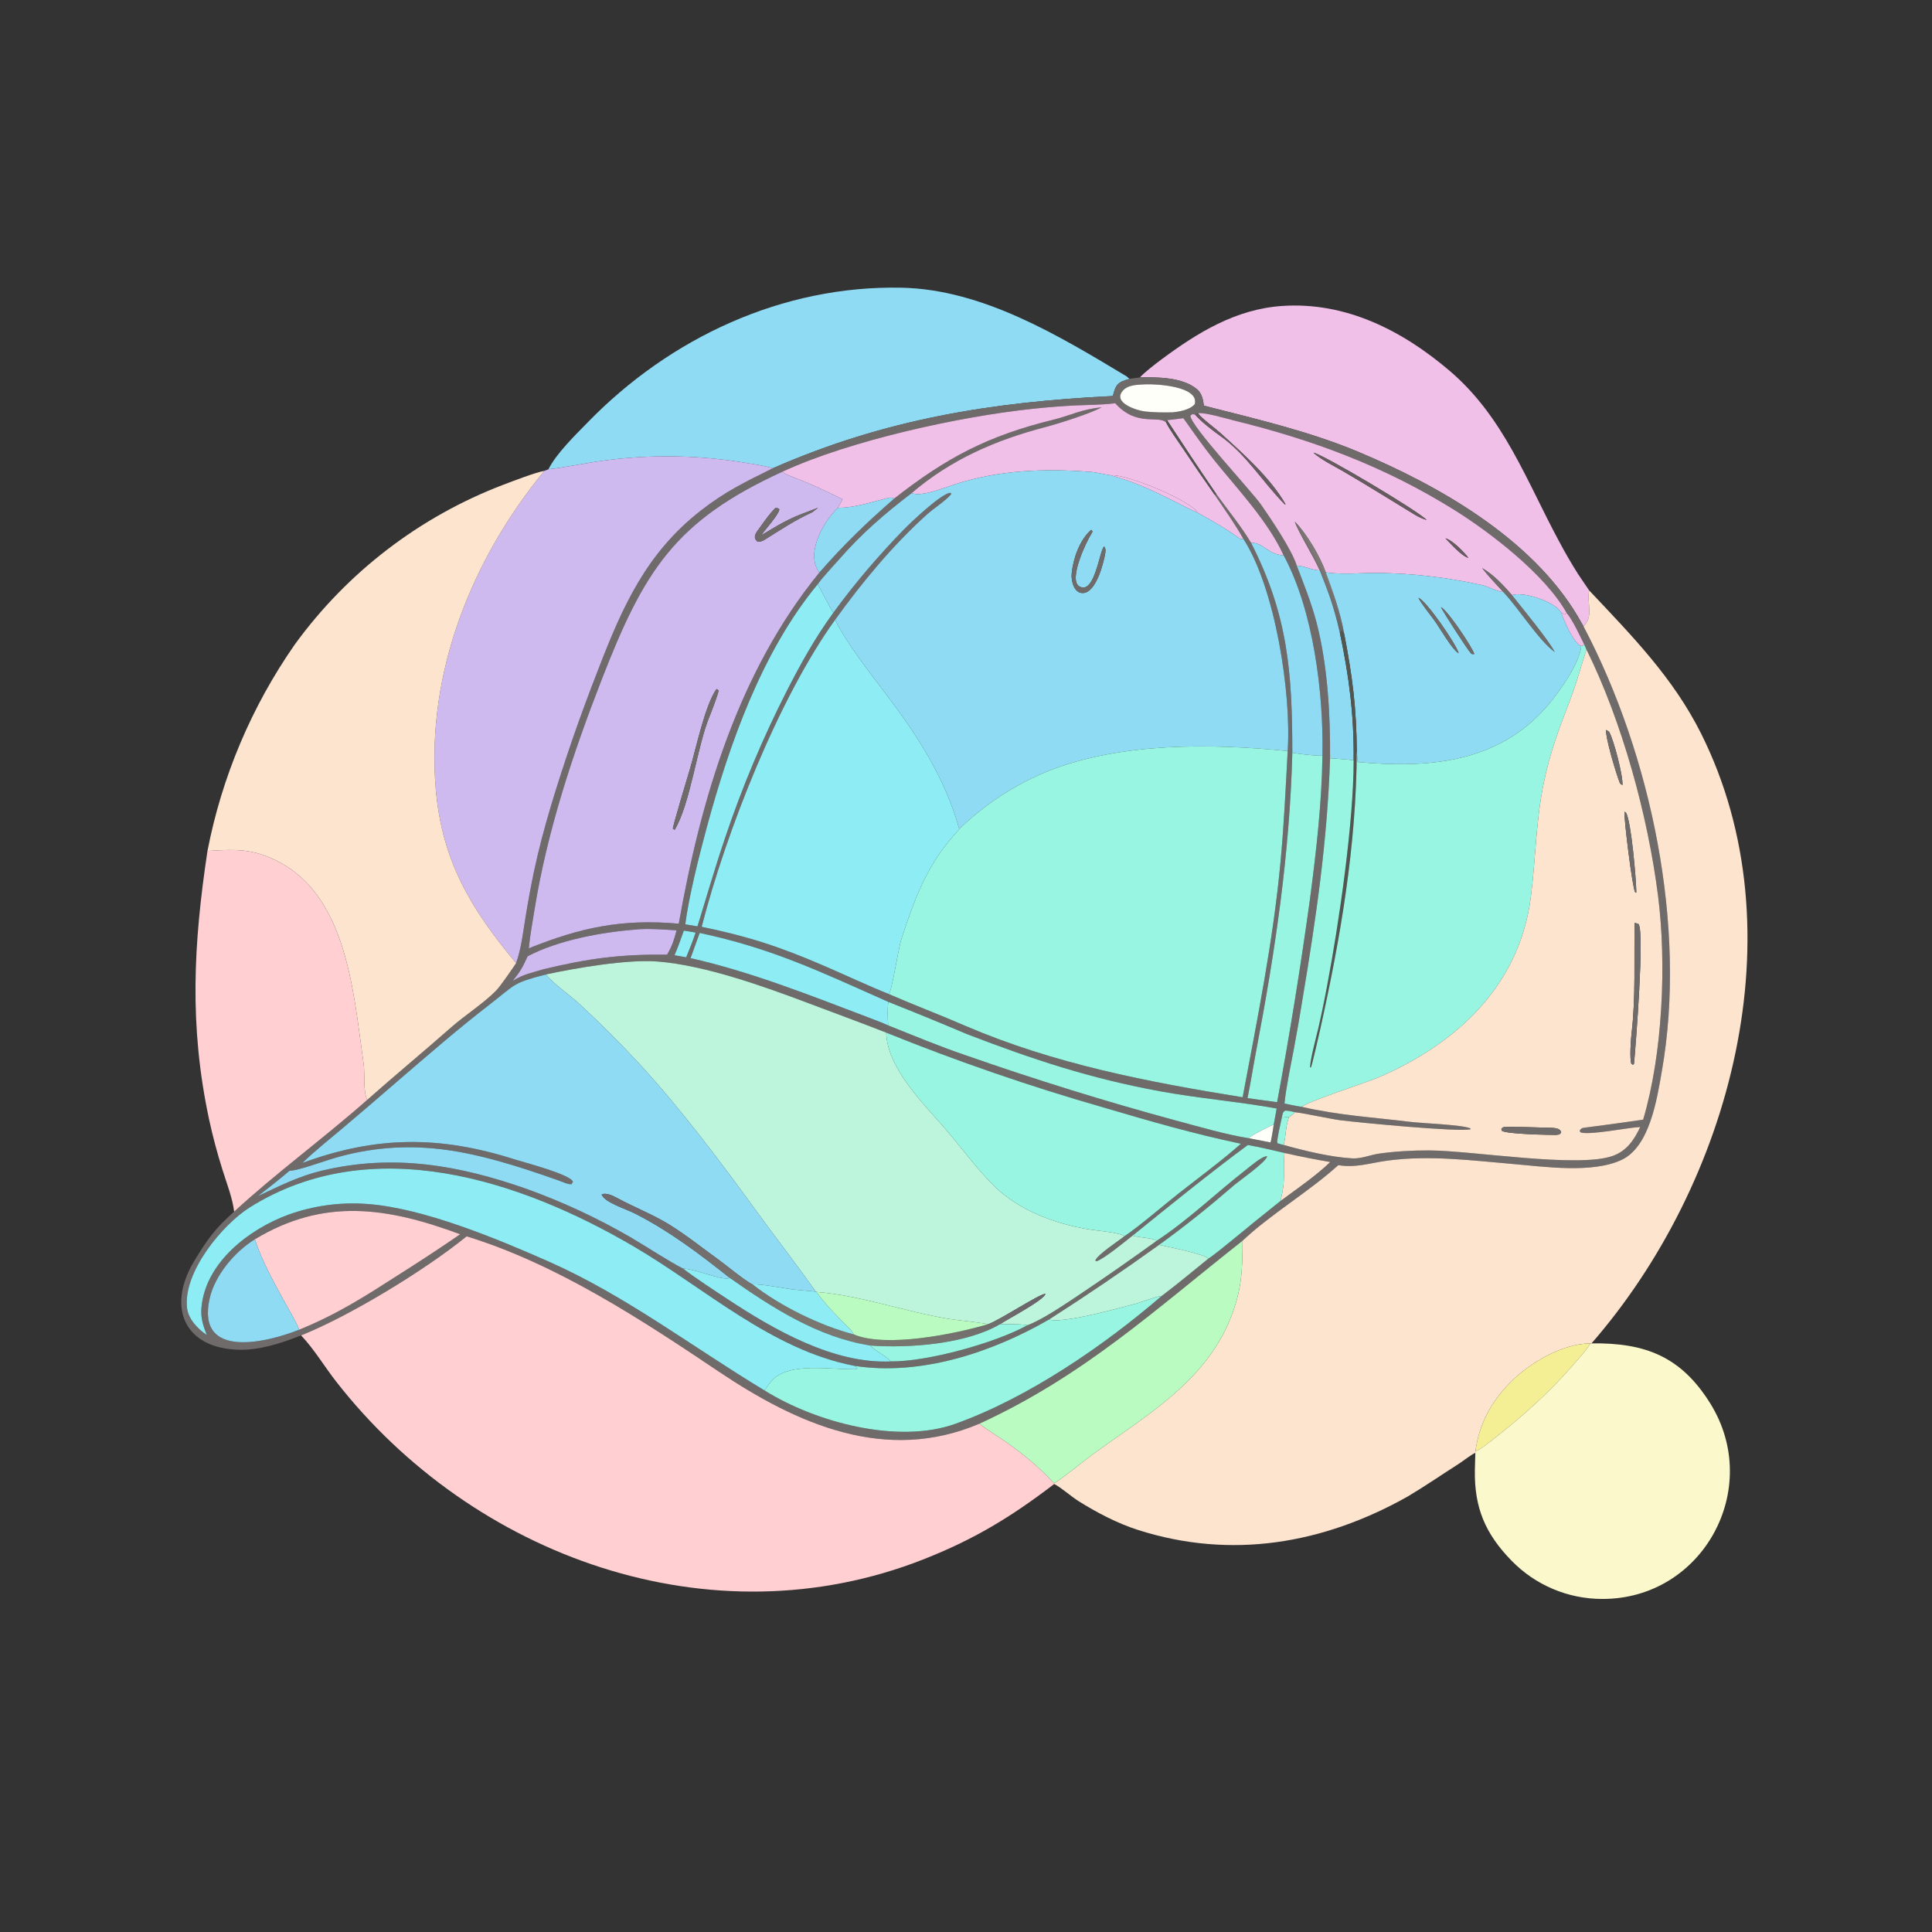 <svg width="1024" height="1024" viewBox="0 0 1024 1024" fill="none" xmlns="http://www.w3.org/2000/svg">
<rect x="0" y="0" width="1024" height="1024" fill="#333333" stroke="none"/>
<path d="M290.696 248.733C294.703 240.507 305.141 230.386 311.543 223.811C355.187 178.992 414.713 151.161 477.908 152.494C520.85 153.399 561.21 177.891 597.126 199.486C597.781 199.88 597.577 200.18 598.824 200.751C592.54 202.529 591.385 203.564 589.836 209.901C525.625 213.074 469.163 222.05 409.542 248.221C405.826 246.842 395.521 245.391 391.198 244.694C367.638 241.136 343.693 240.939 320.077 244.11C310.479 245.399 300.032 247.644 290.696 248.733Z" fill="#90DBF4"/>
<path d="M604.172 200.035C606.388 197.512 612.595 192.738 615.481 190.591C634.745 176.262 655.01 163.832 679.534 162.165C713.317 159.869 743.249 175.184 768.249 196.462C797.031 220.958 809 254.732 826.171 286.601C829.368 292.659 832.805 298.587 836.473 304.373C837.12 305.379 842.228 312.816 842.281 312.92C840.98 320.092 844.808 326.55 839.285 331.976C838.293 330.191 837.279 328.419 836.243 326.659C811.633 285.23 762.442 257.222 719.237 239.199C693.631 228.518 664.911 221.858 638.096 215.017C637.607 211.737 637.091 208.538 634.41 206.282C626.826 199.901 613.357 199.836 604.172 200.035Z" fill="#F1C0E8"/>
<path d="M598.824 200.751L604.172 200.035C613.357 199.836 626.826 199.901 634.41 206.282C637.091 208.538 637.607 211.737 638.096 215.017C664.911 221.858 693.631 228.518 719.237 239.199C762.442 257.222 811.633 285.23 836.243 326.659C837.279 328.419 838.293 330.191 839.285 331.976C875.169 400.039 894.23 491.432 880.816 567.721C878.203 582.58 874.455 607.719 859.461 614.763C843.894 622.076 818.319 618.339 801.501 616.902C779.397 615.014 757.701 612.202 735.604 615.116C726.435 616.325 718.671 619.136 709.331 617.551C694.107 631.381 673.631 643.435 658.575 657.611C611.695 694.531 574.57 729.076 519.164 754.555C469.444 775.793 422.368 754.803 380.787 726.85C339.882 699.352 294.894 669.874 247.326 655.282C225.413 673.099 185.431 697.482 159.551 707.794C149.472 711.861 137.709 715.566 127.232 715.417C97.866 714.998 88.165 693.08 102.773 668.678C109.693 657.119 114.015 651.147 124.093 642.207C145.769 622.172 171.961 602.988 194.643 582.945C209.2 570.035 224.532 557.381 239.17 544.472C246.298 538.187 256.49 531.689 263.025 524.955C265.198 522.716 271.69 513.302 273.549 510.483C276.307 502.621 277.188 494.463 278.525 486.235C279.837 478.128 281.327 470.052 282.995 462.011C287.883 438.925 295.202 416.156 302.742 393.8C307.263 380.68 312.056 367.657 317.118 354.736C329.878 321.686 342.424 293.259 371.48 270.58C384.426 260.475 395.063 255.399 409.542 248.221C469.163 222.05 525.625 213.074 589.836 209.901C591.385 203.564 592.54 202.529 598.824 200.751ZM634.927 219.044L633.364 219.687C631.536 219.536 632.311 219.293 630.919 220.286C631 225.839 663.333 260.204 668.473 267.606C673.467 274.797 684.747 291.408 687.291 299.785C691.021 309.431 695.196 319.975 697.808 330.01C703.656 352.472 705.127 378.666 704.961 401.867C703.493 445.988 697.637 485.989 690.364 529.567C688.91 538.63 687.334 547.672 685.636 556.693C684.014 565.156 681.626 576.555 680.799 584.892C683.619 585.465 687.214 586.289 690.007 586.645C708.979 591.087 728.019 592.222 747.26 594.588C753.821 595.395 774.718 596.092 779.311 598.045L779.478 598.516C773.332 600.142 720.291 594.974 710.711 593.794C705.626 593.168 692.41 590.222 686.411 589.495C684.492 589.065 683.176 588.69 681.22 588.621C679.682 589.617 679.937 590.073 679.384 592.373C678.876 594.793 676.626 604.161 676.977 605.887C678.388 606.389 678.788 606.53 680.309 606.832C691.389 609.942 705.321 613.307 716.706 613.962C721.541 614.241 726.176 612.112 730.927 611.444C739.7 610.21 748.719 609.712 757.576 609.749C780.55 609.847 836.534 619.261 854.889 612.622C862.239 609.964 866.206 604.07 869.345 597.332C862.839 597.598 841.651 601.993 837.544 600.069L837.326 599.119C837.898 598.439 838.259 597.899 839.263 597.774C849.791 596.458 860.399 594.951 870.897 593.448C881.266 558.522 883.368 510.823 878.808 474.867C873.431 432.469 859.842 382.622 840.884 344.281L839.762 341.764C837.629 337.435 833.376 328.263 830.385 324.91C819.076 304.585 789.896 282.121 770.301 269.951C733.609 247.162 696.019 233.174 654.327 222.935C650.315 221.949 638.058 218.296 634.927 219.044ZM618.562 222.703L618.019 223.842C613.818 219.965 602.415 226.364 591.083 213.715L590.219 213.823C583.926 214.58 576.453 214.595 569.978 214.883C562.651 215.257 555.336 215.83 548.04 216.6C508.772 220.668 450.326 233.477 414.487 250.107C357.455 276.232 341.206 302.853 318.855 360.328C303.521 399.757 290.052 440.352 283.276 482.285C282.288 488.401 280.812 496.546 280.272 502.628C307.781 491.555 329.804 486.873 359.759 489.583C371.456 423.43 391.254 356.24 434.275 303.47C447.5 288.35 459.064 277.248 473.983 264.224C501.847 242.416 523.645 230.981 558.255 222.468C567.896 220.097 572.963 216.929 583.918 215.903C577.59 219.278 561.249 224.48 553.989 226.377C527.73 233.242 504.077 243.477 483.168 261.365C468.572 272.565 456.884 282.58 444.76 296.461C441.19 300.548 436.595 305.262 433.409 309.628C403.816 345.343 386.512 394.558 374.574 438.655C370.753 452.77 364.931 475.726 363.232 489.929L369.681 490.987C374.513 475.352 379.059 459.554 384.321 444.076C393.307 417.301 404.261 391.228 417.092 366.068C424.359 351.842 432.219 337.697 441.669 324.79C452.889 309.354 465.565 294.545 478.863 280.864C482.427 277.198 499.609 260.785 503.934 261.231L504.12 261.972C500.653 265.881 495.108 269.233 491.157 272.796C473.113 289.07 456.819 308.759 442.678 328.418C412.692 369.939 384.677 441.313 371.903 491.234C397.298 496.501 413.386 501.815 437.435 512.206C447.989 516.766 460.632 522.689 471.087 526.872C484.533 532.73 498.298 537.906 511.786 543.779C558.66 563.899 608.584 573.525 658.627 581.571C666.47 539.741 674.845 498.682 678.763 456.208C680.561 436.711 681.446 417.579 682.494 398.055C684.526 367.793 675.947 311.553 658.946 285.517C655.037 278.374 648.469 269.081 643.766 262.177L644.667 261.847C650.491 269.947 658.129 279.312 663.069 287.677C682.71 326.135 684.905 356.394 684.959 398.982C683.592 452.232 675.902 504.14 665.909 556.391C664.279 564.917 662.943 573.551 661.205 582.044L676.902 584.185C683.571 548.327 689.392 512.317 694.361 476.184C697.628 451.244 700.592 425.614 700.916 400.502C701.586 367.475 696.17 323.637 680.39 294.374C671.771 275.848 656.444 259.882 643.745 244.129C638.012 237.018 632.54 229.093 627.201 221.645L618.562 222.703ZM289.255 516.495C271.331 521.15 273.655 521.481 259.428 532.473C242.654 545.433 227.382 558.72 211.329 572.495C201.539 580.995 191.694 589.431 181.794 597.802C175.253 603.313 166.252 610.503 160.261 616.416C199.416 601.926 233.278 601.879 272.907 614.537C277.368 615.962 302.92 622.591 303.671 626.416L302.878 627.646C301.163 627.892 297.859 626.306 296.006 625.65C275.233 618.305 251.514 610.556 229.522 608.672C211.018 606.959 192.358 608.978 174.648 614.61C169.264 616.265 158.451 620.243 153.416 620.575C147.849 625.294 142.42 629.544 136.65 634.021C147.899 628.655 158.664 623.29 170.874 620.405C208.782 611.447 243.506 617.574 279.511 630.283C298.425 637.131 316.695 645.641 334.107 655.715C341.29 659.911 355.641 669.242 362.023 672.356C368.475 677.365 378.465 683.854 385.39 688.424C410.068 704.711 441.822 723.008 472.237 721.585C491.623 721.709 527.207 711.931 544.555 702.405C552.087 699.664 564.046 691.572 570.948 686.979C585.155 677.452 599.194 667.679 613.059 657.662C629.973 646.531 644.714 632.146 660.67 619.759C662.856 618.062 668.984 612.648 671.621 612.839C671.106 615.916 657.034 625.633 653.971 628.279C641.176 639.332 628.068 649.914 614.339 659.798C595.27 673.502 575.834 686.686 556.05 699.336C525.733 716.85 487.882 729.384 452.803 723.914C408.952 715.472 373.667 682.793 336.052 660.731C275.822 625.407 197.122 599.476 132.509 639.849C118.119 648.841 96.78 674.269 99.164 693.433C99.876 699.159 104.799 704.373 109.57 707.572C107.657 702.476 106.271 698.553 106.788 692.937C108.987 669.059 132.018 651.481 152.782 643.825C166.092 639.03 180.261 637.085 194.371 638.116C224.259 640.177 263.7 656.667 291.023 668.751C331.539 686.67 367.415 714.216 405.219 736.967C432.41 753.932 475.925 765.558 506.357 754.652C544.979 740.811 584.797 713.473 615.724 686.882C623.905 680.709 632.449 673.584 640.456 667.111C642.685 665.789 650.427 659.442 652.572 657.71C661.245 650.565 669.973 643.488 678.757 636.48C686.928 630.462 698.006 622.791 705.039 615.899C696.955 614.522 688.909 612.929 680.911 611.12C674.639 609.659 667.707 607.983 661.391 606.868C642.332 620.887 618.865 639.859 600.287 654.905C596.125 658.147 585.328 667.115 581.127 668.535L580.535 668.123C581.611 665.041 592.3 658.072 595.989 655.236C604.488 649.459 616.625 638.894 624.977 632.336C635.344 624.194 648.033 614.81 657.693 606.218C632.107 600.77 610.008 594.4 585.007 587.018C545.909 575.806 507.426 562.552 469.717 547.309C456.165 541.99 441.93 536.787 428.201 531.603C404.805 522.77 373.594 511.595 348.594 509.63C332.338 508.353 305.097 513.088 289.255 516.495ZM470.846 531.03C435.101 515.158 409.43 502.703 370.84 494.468L366.015 507.838C397.827 515.002 429.314 527.521 459.825 539.106C463.345 540.442 467.329 541.94 470.743 543.477C484.191 548.854 498.267 554.741 511.946 559.356C548.506 572.152 585.51 583.644 622.887 593.808C635.181 597.069 649.581 601.352 661.88 603.279L673.436 605.525C674.147 602.441 674.602 599.239 675.104 596.11L676.665 587.534C656.776 583.901 635.347 582.164 614.862 578.398C577.736 571.571 547.426 561.533 512.52 548.104C498.697 542.247 484.805 536.555 470.846 531.03ZM135.067 656.86C124.323 663.481 113.771 676.011 111.059 688.462C103.968 721.018 142.084 711.39 158.592 704.755C178.672 696.621 193.479 687.083 211.576 675.47C222.49 668.583 233.272 661.489 243.915 654.191C205.443 639.883 171.761 634.681 135.067 656.86ZM607.059 203.709C602.965 203.938 597.883 203.821 595.043 207.164C589.591 213.58 602.723 217.613 606.819 218.079C611.855 218.653 616.48 218.626 621.374 218.562C625.192 218.185 630.727 217.237 633.261 214.169C635.616 204.7 612.861 203.44 607.059 203.709ZM336.807 492.711C319.008 494.034 295.623 498.361 279.64 506.869C276.94 512.787 275.831 514.88 271.741 519.862C277.719 516.258 281.52 515.714 288.117 513.691C312.111 507.935 329.029 505.707 353.561 505.996C356.309 501.277 357.195 498.356 358.611 493.106C352.862 492.697 342.332 491.98 336.807 492.711ZM362.444 493.241C360.875 497.606 359.349 502.064 357.5 506.311L363.694 507.389C365.491 502.97 367.214 498.832 368.688 494.281C366.672 493.93 364.456 493.494 362.444 493.241Z" fill="#6F6B6A"/>
<path d="M621.374 218.562C616.48 218.626 611.855 218.653 606.819 218.079C602.723 217.613 589.591 213.58 595.043 207.164C597.883 203.821 602.965 203.938 607.059 203.709C612.861 203.44 635.616 204.7 633.261 214.169C630.727 217.237 625.192 218.185 621.374 218.562Z" fill="#FFFFFA"/>
<path d="M591.083 213.715C602.415 226.364 613.818 219.965 618.019 223.842C619.846 227.542 624.543 234.096 626.981 237.709C632.465 245.94 638.061 254.097 643.766 262.177C648.469 269.081 655.037 278.374 658.946 285.517C658.058 285.753 657.516 285.82 656.675 285.204C649.561 280 642.284 275.983 634.632 271.679C631.665 265.663 597.054 251.04 588.792 251.927C585.294 251.474 581.58 250.398 578.21 250.132C553.888 248.213 529.823 249.095 506.427 256.598C501.062 258.319 488.588 263.541 483.168 261.365C504.077 243.477 527.73 233.242 553.989 226.377C561.249 224.48 577.59 219.278 583.918 215.903C572.963 216.929 567.896 220.097 558.255 222.468C523.645 230.981 501.847 242.416 473.983 264.224C473.358 264.021 472.173 263.605 471.504 263.76C462.351 265.881 453.612 269.144 444.067 269.163C445.033 267.636 445.753 266.181 446.583 264.576C438.369 260.598 430.293 256.646 421.738 253.44C419.203 252.49 416.803 251.52 414.487 250.107C450.326 233.477 508.772 220.668 548.04 216.6C555.336 215.83 562.651 215.257 569.978 214.883C576.453 214.595 583.926 214.58 590.219 213.823L591.083 213.715Z" fill="#F1C0E8"/>
<path d="M634.927 219.044C638.058 218.296 650.315 221.949 654.327 222.935C696.019 233.174 733.609 247.162 770.301 269.951C789.896 282.121 819.076 304.585 830.385 324.91L829.326 325.688L827.458 324.657C823.922 318.519 806.604 313.369 801.39 315.451C796.673 310.085 791.78 304.71 785.556 301.086C788.816 305.27 793.186 309.862 796.833 313.826C793.524 313.589 788.966 310.876 785.37 310.092C763.367 305.296 741.642 303.002 719.113 303.92C714.762 304.097 706.832 304.139 702.65 303.32C699.634 294.779 692.658 282.997 686.275 276.471C688.214 282.08 696.242 294.929 699.515 302.323C694.874 302.142 692.205 300.138 687.291 299.785C684.747 291.408 673.467 274.797 668.473 267.606C663.333 260.204 631 225.839 630.919 220.286C632.311 219.293 631.536 219.536 633.364 219.687C636.029 222.938 642.878 228.322 646.553 230.888C660.645 240.727 669.438 255.865 681.14 267.487L681.333 267.218C673.439 253.385 658.511 240.06 646.765 229.428C643.794 226.739 636.812 221.713 634.927 219.044ZM696.152 239.956C700.169 243.617 707.237 247.078 712.032 249.866C724.742 257.257 737.16 265.075 749.72 272.707C751.664 273.889 753.955 275.004 756.149 275.592C751.881 270.938 700.462 240.326 696.152 239.956ZM766.11 285.348C768.997 288.262 774.681 294.723 778.27 295.687C776.211 292.748 769.505 286.008 766.11 285.348Z" fill="#F1C0E8"/>
<path d="M633.364 219.687L634.927 219.044C636.812 221.713 643.794 226.739 646.765 229.428C658.511 240.06 673.439 253.385 681.333 267.218L681.14 267.487C669.438 255.865 660.645 240.727 646.553 230.888C642.878 228.322 636.029 222.938 633.364 219.687Z" fill="#665B5F"/>
<path d="M618.562 222.703L627.201 221.645C632.54 229.093 638.012 237.018 643.745 244.129C656.444 259.882 671.771 275.848 680.39 294.374C671.863 293.909 669.808 287.565 663.069 287.677C658.129 279.312 650.491 269.947 644.667 261.847C635.483 248.474 627.49 236.303 618.562 222.703Z" fill="#F1C0E8"/>
<path d="M618.019 223.842L618.562 222.703C627.49 236.303 635.483 248.474 644.667 261.847L643.766 262.177C638.061 254.097 632.465 245.94 626.981 237.709C624.543 234.096 619.846 227.542 618.019 223.842Z" fill="#535550"/>
<path d="M756.149 275.592C753.955 275.004 751.664 273.889 749.72 272.707C737.16 265.075 724.742 257.257 712.032 249.866C707.237 247.078 700.169 243.617 696.152 239.956C700.462 240.326 751.881 270.938 756.149 275.592Z" fill="#665B5F"/>
<path d="M290.696 248.733C300.032 247.644 310.479 245.399 320.077 244.11C343.693 240.939 367.638 241.136 391.198 244.694C395.521 245.391 405.826 246.842 409.542 248.221C395.063 255.399 384.426 260.475 371.48 270.58C342.424 293.259 329.878 321.686 317.118 354.736C312.056 367.657 307.263 380.68 302.742 393.8C295.202 416.156 287.883 438.925 282.995 462.011C281.327 470.052 279.837 478.128 278.525 486.235C277.188 494.463 276.307 502.621 273.549 510.483C249.576 481.788 234.159 456.209 230.947 417.938C225.807 356.69 250.164 296.147 288.516 249.569L290.696 248.733Z" fill="#CFBAF0"/>
<path d="M483.168 261.365C488.588 263.541 501.062 258.319 506.427 256.598C529.823 249.095 553.888 248.213 578.21 250.132C581.58 250.398 585.294 251.474 588.792 251.927C601.912 255.645 610.792 259.851 622.886 265.928C625.877 267.431 631.771 270.49 634.632 271.679C642.284 275.983 649.561 280 656.675 285.204C657.516 285.82 658.058 285.753 658.946 285.517C675.947 311.553 684.526 367.793 682.494 398.055C641.672 394.037 594.1 393.365 555.295 408.771C541.483 414.406 528.61 422.111 517.117 431.622C514.173 434.043 511.084 436.705 508.434 439.431C500.988 412.659 486.697 390.516 470.104 368.552C462.405 358.362 447.868 339.915 442.678 328.418C456.819 308.759 473.113 289.07 491.157 272.796C495.108 269.233 500.653 265.881 504.12 261.972L503.934 261.231C499.609 260.785 482.427 277.198 478.863 280.864C465.565 294.545 452.889 309.354 441.669 324.79C440.367 323.044 435.024 312.467 433.409 309.628C436.595 305.262 441.19 300.548 444.76 296.461C456.884 282.58 468.572 272.565 483.168 261.365ZM578.34 280.823C572.195 286.212 568.848 295.972 568.022 303.88C567.595 307.966 569.364 314.733 574.213 314.312C581.148 313.71 584.955 298.173 585.845 293.043C585.955 291.329 586.119 291.153 585.279 289.641C582.862 290.82 580.345 315.639 572.068 310.797C566.086 307.298 575.863 286.827 578.509 282.815C579.285 281.638 579.061 281.487 578.34 280.823Z" fill="#90DBF4"/>
<path d="M109.962 451.03C117.576 411.735 133.332 374.469 156.217 341.631C184.078 303.246 222.514 273.804 266.831 256.901C271.58 255.102 283.813 250.367 288.516 249.569C250.164 296.147 225.807 356.69 230.947 417.938C234.159 456.209 249.576 481.788 273.549 510.483C271.69 513.302 265.198 522.716 263.025 524.955C256.49 531.689 246.298 538.187 239.17 544.472C224.532 557.381 209.2 570.035 194.643 582.945C192.356 578.393 193.496 569.113 192.744 563.908C187.013 524.214 183.854 468.064 138.738 452.941C129.034 449.688 119.984 450.425 109.962 451.03Z" fill="#FDE4CF"/>
<path d="M280.272 502.628C280.812 496.546 282.288 488.401 283.276 482.285C290.052 440.352 303.521 399.757 318.855 360.328C341.206 302.853 357.455 276.232 414.487 250.107C416.803 251.52 419.203 252.49 421.738 253.44C430.293 256.646 438.369 260.598 446.583 264.576C445.753 266.181 445.033 267.636 444.067 269.163C436.393 276.601 426.738 293.393 434.275 303.47C391.254 356.24 371.456 423.43 359.759 489.583C329.804 486.873 307.781 491.555 280.272 502.628ZM410.908 269.27C407.944 272.32 405.355 275.919 402.899 279.397C401.095 281.953 398.369 284.715 401.633 287.166C402.976 287.179 404.173 286.744 405.301 286.046C414.188 280.543 420.929 275.869 430.596 271.472L433.6 269.096C418.747 274.685 417.558 275.222 403.472 283.744C405.917 280.076 412.737 272.867 413.079 269.951C411.869 269.07 412.534 269.404 410.908 269.27ZM379.765 365.202C373.712 373.648 368.965 396.63 365.78 407.275C364.73 410.781 356.565 437.884 356.644 439.204C356.839 439.336 357.405 439.752 357.596 439.798C365.986 425.857 369.568 394.959 376.228 379.295C377.094 377.257 380.69 367.711 380.846 366.021C380.12 365.258 380.512 365.484 379.765 365.202Z" fill="#CFBAF0"/>
<path d="M588.792 251.927C597.054 251.04 631.665 265.663 634.632 271.679C631.771 270.49 625.877 267.431 622.886 265.928C610.792 259.851 601.912 255.645 588.792 251.927Z" fill="#F1C0E8"/>
<path d="M444.067 269.163C453.612 269.144 462.351 265.881 471.504 263.76C472.173 263.605 473.358 264.021 473.983 264.224C459.064 277.248 447.5 288.35 434.275 303.47C426.738 293.393 436.393 276.601 444.067 269.163Z" fill="#90DBF4"/>
<path d="M430.596 271.472C420.929 275.869 414.188 280.543 405.301 286.046C404.173 286.744 402.976 287.179 401.633 287.166C398.369 284.715 401.095 281.953 402.899 279.397C405.355 275.919 407.944 272.32 410.908 269.27C412.534 269.404 411.869 269.07 413.079 269.951C412.737 272.867 405.917 280.076 403.472 283.744C417.558 275.222 418.747 274.685 433.6 269.096L430.596 271.472Z" fill="#6F6B6A"/>
<path d="M699.515 302.323C696.242 294.929 688.214 282.08 686.275 276.471C692.658 282.997 699.634 294.779 702.65 303.32C706.849 314.812 710.323 324.069 712.503 336.169L711.273 334.384L710.158 335.4C707.061 321.925 704.529 314.97 699.515 302.323Z" fill="url(#paint0_linear_8_1083)"/>
<path d="M585.845 293.043C584.955 298.173 581.148 313.71 574.213 314.312C569.364 314.733 567.595 307.966 568.022 303.88C568.848 295.972 572.195 286.212 578.34 280.823C579.061 281.487 579.285 281.638 578.509 282.815C575.863 286.827 566.086 307.298 572.068 310.797C580.345 315.639 582.862 290.82 585.279 289.641C586.119 291.153 585.955 291.329 585.845 293.043Z" fill="#6F6B6A"/>
<path d="M778.27 295.687C774.681 294.723 768.997 288.262 766.11 285.348C769.505 286.008 776.211 292.748 778.27 295.687Z" fill="#665B5F"/>
<path d="M663.069 287.677C669.808 287.565 671.863 293.909 680.39 294.374C696.17 323.637 701.586 367.475 700.916 400.502C697.083 400.628 688.709 399.671 684.959 398.982C684.905 356.394 682.71 326.135 663.069 287.677Z" fill="#90DBF4"/>
<path d="M687.291 299.785C692.205 300.138 694.874 302.142 699.515 302.323C704.529 314.97 707.061 321.925 710.158 335.4C715.037 358.449 717.721 379.303 717.456 402.956C713.359 402.447 709.089 402.183 704.961 401.867C705.127 378.666 703.656 352.472 697.808 330.01C695.196 319.975 691.021 309.431 687.291 299.785Z" fill="#90DBF4"/>
<path d="M796.833 313.826C793.186 309.862 788.816 305.27 785.556 301.086C791.78 304.71 796.673 310.085 801.39 315.451C806.121 321.403 821.296 339.853 824.073 345.627C815.324 339.198 805.317 322.885 796.833 313.826Z" fill="#6F6B6A"/>
<path d="M702.65 303.32C706.832 304.139 714.762 304.097 719.113 303.92C741.642 303.002 763.367 305.296 785.37 310.092C788.966 310.876 793.524 313.589 796.833 313.826C805.317 322.885 815.324 339.198 824.073 345.627C821.296 339.853 806.121 321.403 801.39 315.451C806.604 313.369 823.922 318.519 827.458 324.657C828.791 328.672 834.185 341.212 838.132 342.429C837.075 351.948 826.245 367.018 820.107 374.15C793.902 404.597 756.676 407.278 719.531 403.895C719.419 402.149 719.345 399.935 719.124 398.241C718.987 375.318 716.784 358.412 712.503 336.169C710.323 324.069 706.849 314.812 702.65 303.32ZM751.798 316.86C753.039 319.537 758.252 326.094 760.229 328.78C762.841 332.329 769.892 344.724 773.118 346.217C771.83 341.381 755.88 318.257 751.798 316.86ZM763.707 321.771C765.116 324.633 777.615 344.125 779.816 346.492C780.797 346.735 780.485 346.778 781.419 346.642C780.112 342.72 767.095 323.257 763.707 321.771Z" fill="#90DBF4"/>
<path d="M363.232 489.929C364.931 475.726 370.753 452.77 374.574 438.655C386.512 394.558 403.816 345.343 433.409 309.628C435.024 312.467 440.367 323.044 441.669 324.79C432.219 337.697 424.359 351.842 417.092 366.068C404.261 391.228 393.307 417.301 384.321 444.076C379.059 459.554 374.513 475.352 369.681 490.987L363.232 489.929Z" fill="#8EECF5"/>
<path d="M839.285 331.976C844.808 326.55 840.98 320.092 842.281 312.92C864.787 336.81 886.813 359.126 901.714 388.998C953.823 493.461 917.332 627.28 843.543 712.011L842.911 712.043C828.104 712.075 810.531 722.469 800.4 732.807C790.32 743.094 783.997 754.741 782.014 769.106L781.958 770.048C780.096 770.743 775.295 774.505 773.205 775.837C764.12 781.629 755.214 787.778 745.944 793.277C701.287 818.341 652.601 826.66 603.244 810.932C592.285 807.439 581.453 801.759 571.7 795.657C567.77 793.198 562.584 788.534 558.762 786.545L558.637 786.125C560.854 785.355 576.01 773.136 578.866 771.052C606.718 750.737 638.249 732.88 651.934 699.342C658.171 684.056 658.542 673.524 658.575 657.611C673.631 643.435 694.107 631.381 709.331 617.551C718.671 619.136 726.435 616.325 735.604 615.116C757.701 612.202 779.397 615.014 801.501 616.902C818.319 618.339 843.894 622.076 859.461 614.763C874.455 607.719 878.203 582.58 880.816 567.721C894.23 491.432 875.169 400.039 839.285 331.976Z" fill="#FDE4CF"/>
<path d="M773.118 346.217C769.892 344.724 762.841 332.329 760.229 328.78C758.252 326.094 753.039 319.537 751.798 316.86C755.88 318.257 771.83 341.381 773.118 346.217Z" fill="#6F6B6A"/>
<path d="M781.419 346.642C780.485 346.778 780.797 346.735 779.816 346.492C777.615 344.125 765.116 324.633 763.707 321.771C767.095 323.257 780.112 342.72 781.419 346.642Z" fill="#6F6B6A"/>
<path d="M830.385 324.91C833.376 328.263 837.629 337.435 839.762 341.764L838.132 342.429C834.185 341.212 828.791 328.672 827.458 324.657L829.326 325.688L830.385 324.91Z" fill="#F1C0E8"/>
<path d="M371.903 491.234C384.677 441.313 412.692 369.939 442.678 328.418C447.868 339.915 462.405 358.362 470.104 368.552C486.697 390.516 500.988 412.659 508.434 439.431L508.108 439.903C491.652 457.569 485.38 474.733 477.922 497.153C476.014 502.891 472.826 525.212 471.087 526.872C460.632 522.689 447.989 516.766 437.435 512.206C413.386 501.815 397.298 496.501 371.903 491.234Z" fill="#8EECF5"/>
<path d="M710.158 335.4L711.273 334.384L712.503 336.169C716.784 358.412 718.987 375.318 719.124 398.241C718.857 448.284 710.616 496.471 699.792 545.312C699.159 548.166 695.475 564.269 694.848 565.768L694.345 565.665C694.528 561.137 697.69 549.454 698.812 544.677C700.564 537.005 702.149 529.297 703.569 521.557C709.741 488.878 717.465 436.007 717.456 402.956C717.721 379.303 715.037 358.449 710.158 335.4Z" fill="#535550"/>
<path d="M839.762 341.764L840.884 344.281C838.317 352.051 835.391 362.612 832.573 369.985C826.283 386.448 821.429 398.743 817.951 416.274C813.97 436.339 813.96 455.088 811.409 475.179C805.996 517.816 778.395 547.375 741.015 566.232C736.666 568.432 732.216 570.426 727.681 572.21C722.206 574.335 692.27 584.193 690.007 586.645C687.214 586.289 683.619 585.465 680.799 584.892C681.626 576.555 684.014 565.156 685.636 556.693C687.334 547.672 688.91 538.63 690.364 529.567C697.637 485.989 703.493 445.988 704.961 401.867C709.089 402.183 713.359 402.447 717.456 402.956C717.465 436.007 709.741 488.878 703.569 521.557C702.149 529.297 700.564 537.005 698.812 544.677C697.69 549.454 694.528 561.137 694.345 565.665L694.848 565.768C695.475 564.269 699.159 548.166 699.792 545.312C710.616 496.471 718.857 448.284 719.124 398.241C719.345 399.935 719.419 402.149 719.531 403.895C756.676 407.278 793.902 404.597 820.107 374.15C826.245 367.018 837.075 351.948 838.132 342.429L839.762 341.764Z" fill="#98F5E1"/>
<path d="M690.007 586.645C692.27 584.193 722.206 574.335 727.681 572.21C732.216 570.426 736.666 568.432 741.015 566.232C778.395 547.375 805.996 517.816 811.409 475.179C813.96 455.088 813.97 436.339 817.951 416.274C821.429 398.743 826.283 386.448 832.573 369.985C835.391 362.612 838.317 352.051 840.884 344.281C859.842 382.622 873.431 432.469 878.808 474.867C883.368 510.823 881.266 558.522 870.897 593.448C860.399 594.951 849.791 596.458 839.263 597.774C838.259 597.899 837.898 598.439 837.326 599.119L837.544 600.069C841.651 601.993 862.839 597.598 869.345 597.332C866.206 604.07 862.239 609.964 854.889 612.622C836.534 619.261 780.55 609.847 757.576 609.749C748.719 609.712 739.7 610.21 730.927 611.444C726.176 612.112 721.541 614.241 716.706 613.962C705.321 613.307 691.389 609.942 680.309 606.832C681.725 602.531 681.214 596.2 683.393 591.909C684.507 591.263 685.438 590.351 686.411 589.495C692.41 590.222 705.626 593.168 710.711 593.794C720.291 594.974 773.332 600.142 779.478 598.516L779.311 598.045C774.718 596.092 753.821 595.395 747.26 594.588C728.019 592.222 708.979 591.087 690.007 586.645ZM851.319 386.845C850.635 390.325 856.734 410.587 858.599 415.122C858.712 415.399 859.596 415.93 859.932 416.118C860.337 411.404 855.299 391.931 852.838 387.837L851.319 386.845ZM860.996 430.205C860.62 433.575 865.233 471.014 866.668 472.933L867.295 473.13C867.215 466.053 864.623 435.517 861.826 430.743L860.996 430.205ZM866.415 489.079C865.971 508.692 867.054 528.037 864.761 547.695C864.367 551.07 863.677 561.081 864.645 563.812L865.49 564.342L866.05 563.898C866.941 554.623 871.715 493.965 868.462 489.784L866.415 489.079ZM799.104 597.242C796.943 597.465 796.872 597.079 795.749 598.265L795.944 599.315C798.682 601.143 820.308 601.521 824.625 601.529C826.963 601.141 826.158 601.708 827.444 600.283C827.11 597.578 822.84 597.793 820.468 597.72C813.415 597.502 806.149 597.269 799.104 597.242Z" fill="#FDE4CF"/>
<path d="M357.596 439.798C357.405 439.752 356.839 439.336 356.644 439.204C356.565 437.884 364.73 410.781 365.78 407.275C368.965 396.63 373.712 373.648 379.765 365.202C380.512 365.484 380.12 365.258 380.846 366.021C380.69 367.711 377.094 377.257 376.228 379.295C369.568 394.959 365.986 425.857 357.596 439.798Z" fill="#6F6B6A"/>
<path d="M859.932 416.118C859.596 415.93 858.712 415.399 858.599 415.122C856.734 410.587 850.635 390.325 851.319 386.845L852.838 387.837C855.299 391.931 860.337 411.404 859.932 416.118Z" fill="#6F6B6A"/>
<path d="M508.434 439.431C511.084 436.705 514.173 434.043 517.117 431.622C528.61 422.111 541.483 414.406 555.295 408.771C594.1 393.365 641.672 394.037 682.494 398.055C681.446 417.579 680.561 436.711 678.763 456.208C674.845 498.682 666.47 539.741 658.627 581.571C608.584 573.525 558.66 563.899 511.786 543.779C498.298 537.906 484.533 532.73 471.087 526.872C472.826 525.212 476.014 502.891 477.922 497.153C485.38 474.733 491.652 457.569 508.108 439.903L508.434 439.431Z" fill="#98F5E1"/>
<path d="M684.959 398.982C688.709 399.671 697.083 400.628 700.916 400.502C700.592 425.614 697.628 451.244 694.361 476.184C689.392 512.317 683.571 548.327 676.902 584.185L661.205 582.044C662.943 573.551 664.279 564.917 665.909 556.391C675.902 504.14 683.592 452.232 684.959 398.982Z" fill="#98F5E1"/>
<path d="M867.295 473.13L866.668 472.933C865.233 471.014 860.62 433.575 860.996 430.205L861.826 430.743C864.623 435.517 867.215 466.053 867.295 473.13Z" fill="#6F6B6A"/>
<path d="M109.962 451.03C119.984 450.425 129.034 449.688 138.738 452.941C183.854 468.064 187.013 524.214 192.744 563.908C193.496 569.113 192.356 578.393 194.643 582.945C171.961 602.988 145.769 622.172 124.093 642.207C123.326 635.245 120.112 627.048 117.963 620.148C115.179 611.351 112.801 602.43 110.838 593.414C100.223 543.664 102.504 500.653 109.962 451.03Z" fill="#FFCFD2"/>
<path d="M866.05 563.898L865.49 564.342L864.645 563.812C863.677 561.081 864.367 551.07 864.761 547.695C867.054 528.037 865.971 508.692 866.415 489.079L868.462 489.784C871.715 493.965 866.941 554.623 866.05 563.898Z" fill="#6F6B6A"/>
<path d="M279.64 506.869C295.623 498.361 319.008 494.034 336.807 492.711C342.332 491.98 352.862 492.697 358.611 493.106C357.195 498.356 356.309 501.277 353.561 505.996C329.029 505.707 312.111 507.935 288.117 513.691C281.52 515.714 277.719 516.258 271.741 519.862C275.831 514.88 276.94 512.787 279.64 506.869Z" fill="#CFBAF0"/>
<path d="M357.5 506.311C359.349 502.064 360.875 497.606 362.444 493.241C364.456 493.494 366.672 493.93 368.688 494.281C367.214 498.832 365.491 502.97 363.694 507.389L357.5 506.311Z" fill="#8EECF5"/>
<path d="M370.84 494.468C409.43 502.703 435.101 515.158 470.846 531.03C470.286 534.945 470.514 539.497 470.743 543.477C467.329 541.94 463.345 540.442 459.825 539.106C429.314 527.521 397.827 515.002 366.015 507.838L370.84 494.468Z" fill="#8EECF5"/>
<path d="M289.255 516.495C305.097 513.088 332.338 508.353 348.594 509.63C373.594 511.595 404.805 522.77 428.201 531.603C441.93 536.787 456.165 541.99 469.717 547.309C470.264 566.36 489.606 584.997 501.22 598.531C509.93 608.681 517.863 619.71 527.439 629.117C540.719 641.82 559.613 648.753 577.48 651.662C581.614 652.335 593.253 653.162 595.989 655.236C592.3 658.072 581.611 665.041 580.535 668.123L581.127 668.535C585.328 667.115 596.125 658.147 600.287 654.905C604.6 656.152 610.709 655.971 613.059 657.662C599.194 667.679 585.155 677.452 570.948 686.979C564.046 691.572 552.087 699.664 544.555 702.405C540.766 701.651 534.066 701.837 529.981 701.881C533.929 699.226 553.424 689.028 554.093 685.775C551.328 685.493 529.858 699.736 523.679 701.878C522.696 701.343 506.324 699.589 503.545 699.145C479.927 695.37 456.64 686.66 432.758 684.759L432.379 684.611C422.137 670.102 410.98 655.764 400.534 641.398C381.698 615.494 361.104 588.115 339.524 564.541C329.054 553.21 318.139 542.298 306.806 531.83C302.023 527.486 292.901 521.01 289.255 516.495Z" fill="#BCF5DC"/>
<path d="M160.261 616.416C166.252 610.503 175.253 603.313 181.794 597.802C191.694 589.431 201.539 580.995 211.329 572.495C227.382 558.72 242.654 545.433 259.428 532.473C273.655 521.481 271.331 521.15 289.255 516.495C292.901 521.01 302.023 527.486 306.806 531.83C318.139 542.298 329.054 553.21 339.524 564.541C361.104 588.115 381.698 615.494 400.534 641.398C410.98 655.764 422.137 670.102 432.379 684.611C428.787 684.291 424.521 683.872 421.041 683.521C416.127 683.025 403.09 680.301 398.943 680.805C395.304 679.212 384.763 670.496 380.838 667.666C372.093 661.345 363.526 654.442 354.322 648.81C345.822 643.609 336.249 639.923 327.488 635.181C325.333 634.015 321.142 631.803 318.88 633.157C320.477 637.314 331.659 640.736 336.202 643.028C354.597 652.309 370.814 664.61 386.899 677.384C382.805 679.02 369.401 672.689 362.023 672.356C355.641 669.242 341.29 659.911 334.107 655.715C316.695 645.641 298.425 637.131 279.511 630.283C243.506 617.574 208.782 611.447 170.874 620.405C158.664 623.29 147.899 628.655 136.65 634.021C142.42 629.544 147.849 625.294 153.416 620.575C158.451 620.243 169.264 616.265 174.648 614.61C192.358 608.978 211.018 606.959 229.522 608.672C251.514 610.556 275.233 618.305 296.006 625.65C297.859 626.306 301.163 627.892 302.878 627.646L303.671 626.416C302.92 622.591 277.368 615.962 272.907 614.537C233.278 601.879 199.416 601.926 160.261 616.416Z" fill="#90DBF4"/>
<path d="M470.846 531.03C484.805 536.555 498.697 542.247 512.52 548.104C547.426 561.533 577.736 571.571 614.862 578.398C635.347 582.164 656.776 583.901 676.665 587.534L675.104 596.11C673.371 596.624 663 601.8 661.88 603.279C649.581 601.352 635.181 597.069 622.887 593.808C585.51 583.644 548.506 572.152 511.946 559.356C498.267 554.741 484.191 548.854 470.743 543.477C470.514 539.497 470.286 534.945 470.846 531.03Z" fill="#98F5E1"/>
<path d="M469.717 547.309C507.426 562.552 545.909 575.806 585.007 587.018C610.008 594.4 632.107 600.77 657.693 606.218C648.033 614.81 635.344 624.194 624.977 632.336C616.625 638.894 604.488 649.459 595.989 655.236C593.253 653.162 581.614 652.335 577.48 651.662C559.613 648.753 540.719 641.82 527.439 629.117C517.863 619.71 509.93 608.681 501.22 598.531C489.606 584.997 470.264 566.36 469.717 547.309Z" fill="#98F5E1"/>
<path d="M679.384 592.373C679.937 590.073 679.682 589.617 681.22 588.621C683.176 588.69 684.492 589.065 686.411 589.495C685.438 590.351 684.507 591.263 683.393 591.909C682.145 592.095 680.658 592.229 679.384 592.373Z" fill="#98F5E1"/>
<path d="M679.384 592.373C680.658 592.229 682.145 592.095 683.393 591.909C681.214 596.2 681.725 602.531 680.309 606.832C678.788 606.53 678.388 606.389 676.977 605.887C676.626 604.161 678.876 594.793 679.384 592.373Z" fill="#98F5E1"/>
<path d="M661.88 603.279C663 601.8 673.371 596.624 675.104 596.11C674.602 599.239 674.147 602.441 673.436 605.525L661.88 603.279Z" fill="#FFFFFA"/>
<path d="M824.625 601.529C820.308 601.521 798.682 601.143 795.944 599.315L795.749 598.265C796.872 597.079 796.943 597.465 799.104 597.242C806.149 597.269 813.415 597.502 820.468 597.72C822.84 597.793 827.11 597.578 827.444 600.283C826.158 601.708 826.963 601.141 824.625 601.529Z" fill="#6F6B6A"/>
<path d="M680.911 611.12C680.233 614.484 680.672 621.438 680.475 625.254C680.219 630.183 679.72 631.682 678.757 636.48C669.973 643.488 661.245 650.565 652.572 657.71C650.427 659.442 642.685 665.789 640.456 667.111C638.654 664.698 618.493 660.728 614.339 659.798C628.068 649.914 641.176 639.332 653.971 628.279C657.034 625.633 671.106 615.916 671.621 612.839C668.984 612.648 662.856 618.062 660.67 619.759C644.714 632.146 629.973 646.531 613.059 657.662C610.709 655.971 604.6 656.152 600.287 654.905C618.865 639.859 642.332 620.887 661.391 606.868C667.707 607.983 674.639 609.659 680.911 611.12Z" fill="#98F5E1"/>
<path d="M678.757 636.48C679.72 631.682 680.219 630.183 680.475 625.254C680.672 621.438 680.233 614.484 680.911 611.12C688.909 612.929 696.955 614.522 705.039 615.899C698.006 622.791 686.928 630.462 678.757 636.48Z" fill="#FDE4CF"/>
<path d="M109.57 707.572C104.799 704.373 99.876 699.159 99.164 693.433C96.78 674.269 118.119 648.841 132.509 639.849C197.122 599.476 275.822 625.407 336.052 660.731C373.667 682.793 408.952 715.472 452.803 723.914L454.444 725.133L454.165 725.692C441.193 726.257 419.034 721.515 409.283 731.503C408.352 732.456 405.989 735.755 405.219 736.967C367.415 714.216 331.539 686.67 291.023 668.751C263.7 656.667 224.259 640.177 194.371 638.116C180.261 637.085 166.092 639.03 152.782 643.825C132.018 651.481 108.987 669.059 106.788 692.937C106.271 698.553 107.657 702.476 109.57 707.572Z" fill="#8EECF5"/>
<path d="M386.899 677.384C370.814 664.61 354.597 652.309 336.202 643.028C331.659 640.736 320.477 637.314 318.88 633.157C321.142 631.803 325.333 634.015 327.488 635.181C336.249 639.923 345.822 643.609 354.322 648.81C363.526 654.442 372.093 661.345 380.838 667.666C384.763 670.496 395.304 679.212 398.943 680.805C413.56 692.269 434.524 702.566 452.53 707.28C469.7 714.527 506.191 707.032 523.679 701.878C529.858 699.736 551.328 685.493 554.093 685.775C553.424 689.028 533.929 699.226 529.981 701.881C511.885 712.438 481.727 714.67 461.21 713.152C433.441 708.675 409.348 693.169 386.899 677.384Z" fill="url(#paint1_linear_8_1083)"/>
<path d="M135.067 656.86C171.761 634.681 205.443 639.883 243.915 654.191C233.272 661.489 222.49 668.583 211.576 675.47C193.479 687.083 178.672 696.621 158.592 704.755C157.459 701.388 152.419 692.924 150.388 689.231C144.605 678.71 138.889 668.318 135.067 656.86Z" fill="#FFCFD2"/>
<path d="M159.551 707.794C185.431 697.482 225.413 673.099 247.326 655.282C294.894 669.874 339.882 699.352 380.787 726.85C422.368 754.803 469.444 775.793 519.164 754.555C521.096 756.319 523.324 757.697 525.518 759.115C537.802 767.052 548.68 775.309 558.637 786.125L558.762 786.545C535.586 804.251 516.198 815.951 489.437 826.489C376.911 870.8 250.594 825.274 177.974 732.005C172.311 724.732 166.386 715 160.081 708.348L159.551 707.794Z" fill="#FFCFD2"/>
<path d="M158.592 704.755C142.084 711.39 103.968 721.018 111.059 688.462C113.771 676.011 124.323 663.481 135.067 656.86C138.889 668.318 144.605 678.71 150.388 689.231C152.419 692.924 157.459 701.388 158.592 704.755Z" fill="#90DBF4"/>
<path d="M519.164 754.555C574.57 729.076 611.695 694.531 658.575 657.611C658.542 673.524 658.171 684.056 651.934 699.342C638.249 732.88 606.718 750.737 578.866 771.052C576.01 773.136 560.854 785.355 558.637 786.125C548.68 775.309 537.802 767.052 525.518 759.115C523.324 757.697 521.096 756.319 519.164 754.555Z" fill="#B9FBC0"/>
<path d="M556.05 699.336C575.834 686.686 595.27 673.502 614.339 659.798C618.493 660.728 638.654 664.698 640.456 667.111C632.449 673.584 623.905 680.709 615.724 686.882C611.981 687.317 606.105 689.862 602.387 690.864C593.759 693.188 562.603 701.827 556.05 699.336Z" fill="#BCF5DC"/>
<path d="M362.023 672.356C369.401 672.689 382.805 679.02 386.899 677.384C409.348 693.169 433.441 708.675 461.21 713.152C464.501 716.44 468.601 717.931 472.237 721.585C441.822 723.008 410.068 704.711 385.39 688.424C378.465 683.854 368.475 677.365 362.023 672.356Z" fill="#8EECF5"/>
<path d="M398.943 680.805C403.09 680.301 416.127 683.025 421.041 683.521C424.521 683.872 428.787 684.291 432.379 684.611L432.758 684.759C437.168 691.006 442.783 696.678 448.148 702.094C449.864 703.827 451.479 705.031 452.53 707.28C434.524 702.566 413.56 692.269 398.943 680.805Z" fill="#8EECF5"/>
<path d="M432.758 684.759C456.64 686.66 479.927 695.37 503.545 699.145C506.324 699.589 522.696 701.343 523.679 701.878C506.191 707.032 469.7 714.527 452.53 707.28C451.479 705.031 449.864 703.827 448.148 702.094C442.783 696.678 437.168 691.006 432.758 684.759Z" fill="#B9FBC0"/>
<path d="M556.05 699.336C562.603 701.827 593.759 693.188 602.387 690.864C606.105 689.862 611.981 687.317 615.724 686.882C584.797 713.473 544.979 740.811 506.357 754.652C475.925 765.558 432.41 753.932 405.219 736.967C405.989 735.755 408.352 732.456 409.283 731.503C419.034 721.515 441.193 726.257 454.165 725.692L454.444 725.133L452.803 723.914C487.882 729.384 525.733 716.85 556.05 699.336Z" fill="#98F5E1"/>
<path d="M461.21 713.152C481.727 714.67 511.885 712.438 529.981 701.881C534.066 701.837 540.766 701.651 544.555 702.405C527.207 711.931 491.623 721.709 472.237 721.585C468.601 717.931 464.501 716.44 461.21 713.152Z" fill="#98F5E1"/>
<path d="M782.014 769.106C783.997 754.741 790.32 743.094 800.4 732.807C810.531 722.469 828.104 712.075 842.911 712.043C840.893 715.6 836.737 719.991 834.018 723.163C821.326 737.967 806.649 750.959 791.297 762.932C789.432 764.387 784.12 768.749 782.014 769.106Z" fill="#F4EE94"/>
<path d="M842.911 712.043L843.543 712.011C872.125 711.626 891.042 719.052 906.474 743.839C934.613 789.036 902.411 847.684 849.189 847.471C831.051 847.479 813.686 840.129 801.065 827.101C787.223 812.895 781.384 799.115 781.708 779.169C781.77 776.128 781.854 773.088 781.958 770.048L782.014 769.106C784.12 768.749 789.432 764.387 791.297 762.932C806.649 750.959 821.326 737.967 834.018 723.163C836.737 719.991 840.893 715.6 842.911 712.043Z" fill="#FBF8CC"/>
<defs>
<linearGradient id="paint0_linear_8_1083" x1="697.17" y1="307.288" x2="702.746" y2="304.505" gradientUnits="userSpaceOnUse">
<stop stop-color="#666465"/>
<stop offset="1" stop-color="#7E7876"/>
</linearGradient>
<linearGradient id="paint1_linear_8_1083" x1="438.175" y1="653.067" x2="424.032" y2="702.163" gradientUnits="userSpaceOnUse">
<stop stop-color="#6A636B"/>
<stop offset="1" stop-color="#7A7870"/>
</linearGradient>
</defs>
</svg>
